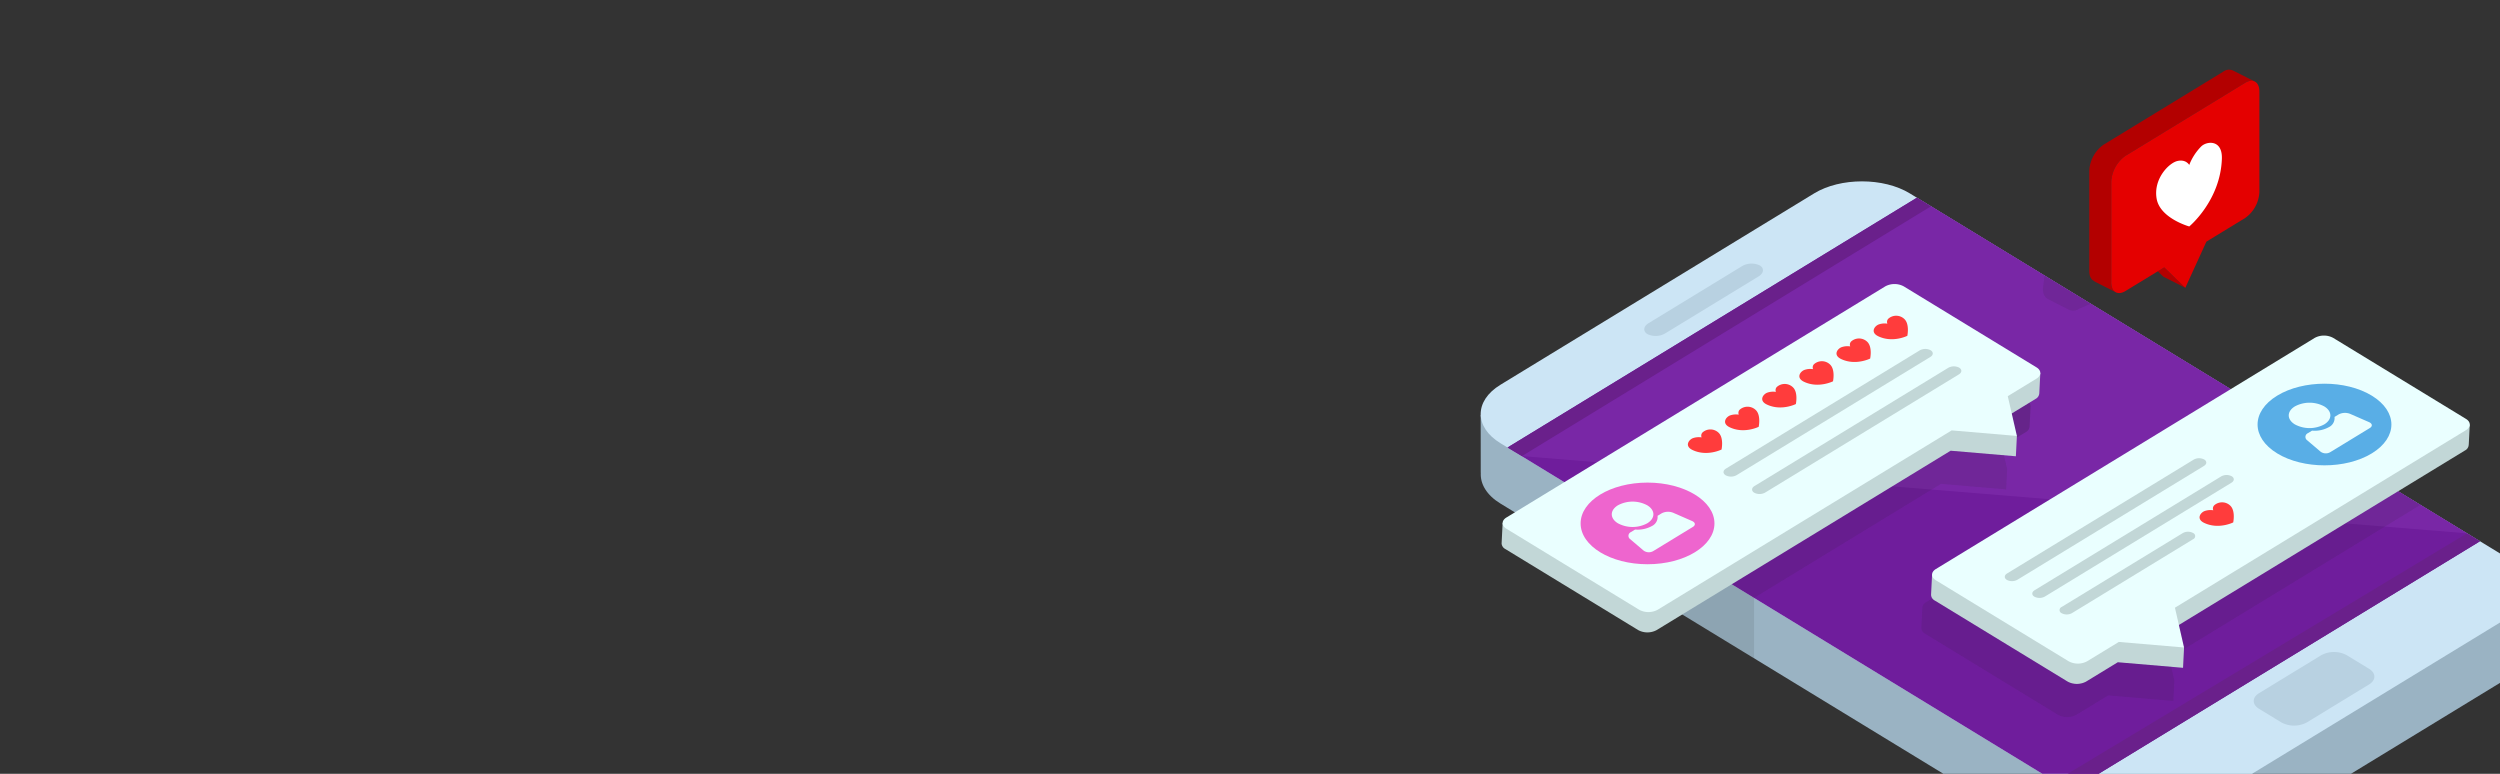 <svg xmlns="http://www.w3.org/2000/svg" xmlns:xlink="http://www.w3.org/1999/xlink" width="882" height="273" viewBox="0 0 882 273"><rect x="0" y="0" width="882" height="273" fill="#333333" stroke="none"/><defs><style>.a{fill:#fff;}.b{clip-path:url(#a);}.c{fill:#9ab3c3;}.d{fill:#cce5f5;}.e{fill:#6f1d9c;}.f{fill:#6a208b;}.g{fill:#b8d1e1;}.h{fill:#7927a6;}.i{fill:#1d1d1b;opacity:0.2;}.j{fill:#c2d7d7;}.k{fill:#eaffff;}.l{fill:#ee65ce;}.m{fill:#ff3c3c;}.n{fill:#59aee6;}.o{fill:#b30000;}.o,.p{fill-rule:evenodd;}.p{fill:#e40000;}.q{opacity:0.5;}</style><clipPath id="a"><rect class="a" width="882" height="273" rx="5" transform="translate(0)"/></clipPath></defs><g class="b"><g transform="translate(522.386 24.578)"><g transform="translate(0 39.407)"><path class="c" d="M77.909,136.257,77.89,115.84l9.716-.857,12.541,2.213,95.371-58.185c9.289-5.67,24.493-5.67,33.783,0L416,172.911l31.546,5.567-.026,19.048-.029,0c.3,3.962-1.985,7.982-6.914,10.991l-110.66,67.509c-9.289,5.67-24.493,5.67-33.783,0l-211.28-128.9c-4.881-2.975-7.169-6.947-6.923-10.868Z" transform="translate(-77.889 -33.461)"/><path class="d" d="M296.139,269.793c9.289,5.67,24.493,5.67,33.783,0l110.66-67.509c9.289-5.67,9.289-14.946,0-20.612L229.3,52.775c-9.289-5.67-24.493-5.67-33.783,0L84.859,120.284c-9.292,5.67-9.292,14.946,0,20.612Z" transform="translate(-77.89 -48.523)"/><path class="e" d="M279.432,259.513l144.473-88.1L225.248,50.211,80.819,138.343Z" transform="translate(-71.352 -44.445)"/><path class="f" d="M290.534,87.671l-144.473,88.1-5.491-3.35L285.959,84.88Z" transform="translate(62.02 39.293)"/><path class="f" d="M225.248,50.211,80.819,138.343l5.125,3.025,144.3-88.111Z" transform="translate(-71.352 -44.445)"/><path class="g" d="M172.011,121.974a9.506,9.506,0,0,0,9.008,0l21.963-13.4c2.476-1.513,2.476-3.986,0-5.5L195.1,98.271a9.531,9.531,0,0,0-9.011,0l-21.959,13.4c-2.479,1.51-2.479,3.986,0,5.5Z" transform="translate(110.458 68.903)"/><path class="g" d="M96.843,81.888a6.711,6.711,0,0,0,6.325-.263l32.916-20.083c1.859-1.134,2.056-2.869.436-3.859a6.722,6.722,0,0,0-6.325.266L97.276,78.032C95.421,79.166,95.223,80.9,96.843,81.888Z" transform="translate(-38.033 -28.013)"/></g><path class="h" d="M82.4,139.214l333.387,27.249L226.7,51.1Z" transform="translate(-67.812 -2.884)"/><path class="i" d="M137.672,83.108l-.029.574,3.171-1.93a2.42,2.42,0,0,0,1.341-1.988l.359-7.172a1.974,1.974,0,0,0-.459-1.2l-6.2,3.781,1.817,7.937Z" transform="translate(51.498 46.117)"/><g transform="translate(7.38)"><g transform="translate(0 75.63)"><path class="j" d="M270.231,85.441l-9.722.294L221.687,62.049a6.878,6.878,0,0,0-6.513,0L99.8,132.437,80.532,138.41l-.359,7.162h0a2.4,2.4,0,0,0,1.341,1.991l46.844,28.58a6.872,6.872,0,0,0,6.51,0l103.727-63.28,23.01,1.96.359-7.172-2.576-2.514-1-4.351L268.531,94.6a2.416,2.416,0,0,0,1.341-1.988Z" transform="translate(-80.173 -54.057)"/><path class="k" d="M268.643,88.529,221.8,59.949a6.878,6.878,0,0,0-6.513,0L81.626,141.495c-1.791,1.09-1.791,2.879,0,3.969l46.844,28.58a6.872,6.872,0,0,0,6.51,0l103.727-63.28,23.01,1.96L258.5,98.686,268.643,92.5C270.433,91.408,270.433,89.618,268.643,88.529Z" transform="translate(-79.926 -59.129)"/><g transform="translate(27.876 70.051)"><ellipse class="l" cx="23.608" cy="14.403" rx="23.608" ry="14.403"/><g transform="translate(10.993 6.707)"><path class="k" d="M94.349,89.247a10.928,10.928,0,0,0,10.382,0c2.867-1.749,2.867-4.583,0-6.332a10.928,10.928,0,0,0-10.382,0C91.482,84.663,91.482,87.5,94.349,89.247Z" transform="translate(-92.199 -81.603)"/><path class="k" d="M94.568,92.262a1.437,1.437,0,0,1,.33-2.449l1.464-.895a10.384,10.384,0,0,0,5.918-1.226,3.548,3.548,0,0,0,2.01-3.61l1.464-.895a4.909,4.909,0,0,1,4.014-.2l6.7,2.927c1.18.519,1.306,1.452.278,2.08l-13.969,8.521a3.112,3.112,0,0,1-3.407-.171Z" transform="translate(-88.138 -79.065)"/></g></g><g transform="translate(65.724 11.187)"><path class="j" d="M105.151,110.409a4.071,4.071,0,0,0,3.859-.051l68.37-41.709c1.083-.663,1.122-1.721.084-2.357a4.087,4.087,0,0,0-3.862.055l-68.367,41.709C104.149,108.718,104.114,109.777,105.151,110.409Z" transform="translate(-91.827 -54.121)"/><path class="j" d="M108.268,112.209a4.071,4.071,0,0,0,3.859-.051L180.5,70.449c1.083-.663,1.122-1.721.084-2.357a4.09,4.09,0,0,0-3.859.051l-68.37,41.712C107.269,110.515,107.23,111.577,108.268,112.209Z" transform="translate(-84.868 -49.774)"/><path class="m" d="M102.419,77.171a6.366,6.366,0,0,1,2.922-.225,1.6,1.6,0,0,1,.372-1.783,4.171,4.171,0,0,1,5.553.085c2.014,1.81,1.109,5.987,1.109,5.987s-5.181,2.6-10.272.147C99.2,79.985,100.842,77.677,102.419,77.171Z" transform="translate(-100.507 -34.033)"/><path class="m" d="M106.473,74.822A6.379,6.379,0,0,1,109.4,74.6a1.6,1.6,0,0,1,.372-1.786,4.175,4.175,0,0,1,5.553.089c2.014,1.807,1.105,5.987,1.105,5.987s-5.178,2.6-10.272.143C103.26,77.637,104.9,75.328,106.473,74.822Z" transform="translate(-91.454 -39.706)"/><path class="m" d="M110.53,72.474a6.355,6.355,0,0,1,2.925-.229,1.6,1.6,0,0,1,.372-1.783,4.174,4.174,0,0,1,5.55.085c2.017,1.81,1.109,5.987,1.109,5.987s-5.181,2.6-10.272.147C107.314,75.288,108.953,72.976,110.53,72.474Z" transform="translate(-82.402 -45.381)"/><path class="m" d="M114.586,70.127a6.341,6.341,0,0,1,2.922-.229,1.6,1.6,0,0,1,.372-1.783,4.171,4.171,0,0,1,5.553.085c2.014,1.81,1.109,5.987,1.109,5.987s-5.181,2.6-10.272.147C111.37,72.937,113.009,70.629,114.586,70.127Z" transform="translate(-73.349 -51.056)"/><path class="m" d="M118.641,67.774a6.379,6.379,0,0,1,2.925-.225,1.6,1.6,0,0,1,.372-1.783,4.171,4.171,0,0,1,5.553.085c2.014,1.807,1.105,5.987,1.105,5.987s-5.178,2.6-10.272.147C115.425,70.588,117.064,68.28,118.641,67.774Z" transform="translate(-64.297 -56.73)"/><path class="m" d="M122.7,65.426a6.34,6.34,0,0,1,2.922-.229,1.6,1.6,0,0,1,.372-1.783,4.179,4.179,0,0,1,5.553.085c2.014,1.81,1.109,5.991,1.109,5.991s-5.181,2.6-10.272.143C119.481,68.24,121.12,65.928,122.7,65.426Z" transform="translate(-55.244 -62.404)"/></g></g><g transform="translate(151.511 93.811)"><path class="j" d="M317.107,90.8l-9.735-.936-1.3.389L268.563,67.372a6.878,6.878,0,0,0-6.513,0L146.019,138.159l-18.611,5.571-.359,7.128.006,0a2.385,2.385,0,0,0,1.335,2.025l46.844,28.577a6.872,6.872,0,0,0,6.51,0l11.19-6.824,23.013,1.96.359-7.172-2.489-2.121-1.086-4.747L315.406,99.92a2.36,2.36,0,0,0,1.328-2.063l.013,0Z" transform="translate(-127.049 -59.38)"/><path class="k" d="M128.5,146.814l133.66-81.543a6.878,6.878,0,0,1,6.513,0l46.844,28.577c1.791,1.093,1.791,2.879,0,3.972L212.843,160.459l3.216,14.041-23.01-1.96-11.193,6.824a6.872,6.872,0,0,1-6.51,0L128.5,150.786C126.712,149.693,126.712,147.907,128.5,146.814Z" transform="translate(-126.802 -64.452)"/><g transform="translate(115.201 16.98)"><path class="n" d="M169.6,94.009c9.218,5.625,24.167,5.625,33.385,0s9.221-14.741,0-20.366-24.167-5.625-33.388,0S160.386,88.387,169.6,94.009Z" transform="translate(-162.691 -69.424)"/><g transform="translate(10.992 6.705)"><path class="k" d="M168.242,79.034a10.928,10.928,0,0,0,10.382,0c2.867-1.749,2.867-4.587,0-6.336a10.928,10.928,0,0,0-10.382,0C165.375,74.447,165.375,77.285,168.242,79.034Z" transform="translate(-166.092 -71.387)"/><path class="k" d="M168.46,82.046a1.439,1.439,0,0,1,.33-2.449l1.467-.895a10.394,10.394,0,0,0,5.915-1.223,3.547,3.547,0,0,0,2.01-3.613l1.464-.891a4.9,4.9,0,0,1,4.014-.2l6.7,2.93c1.18.516,1.306,1.452.278,2.077L176.669,86.3a3.119,3.119,0,0,1-3.407-.171Z" transform="translate(-162.03 -68.849)"/></g></g><g transform="translate(26.013 43.273)"><path class="j" d="M135.824,120.047a3.93,3.93,0,0,0,3.717-.048l65.836-40.165c1.044-.639,1.08-1.66.081-2.268a3.93,3.93,0,0,0-3.717.048L135.9,117.779C134.86,118.417,134.825,119.439,135.824,120.047Z" transform="translate(-135.097 -77.122)"/><path class="j" d="M138.826,121.78a3.93,3.93,0,0,0,3.717-.048l65.836-40.165c1.044-.639,1.08-1.656.081-2.268a3.93,3.93,0,0,0-3.717.048l-65.836,40.165C137.862,120.15,137.827,121.172,138.826,121.78Z" transform="translate(-128.396 -72.936)"/><path class="m" d="M158.27,84.7a6.341,6.341,0,0,1,2.922-.229,1.6,1.6,0,0,1,.372-1.783,4.175,4.175,0,0,1,5.553.085c2.014,1.81,1.109,5.987,1.109,5.987s-5.181,2.6-10.272.147C155.054,87.518,156.693,85.206,158.27,84.7Z" transform="translate(-87.639 -66.11)"/><path class="j" d="M141.808,113.456a3.818,3.818,0,0,0,3.623-.017L188.16,87.372a1.192,1.192,0,0,0,.029-2.21,3.827,3.827,0,0,0-3.623.017l-42.729,26.066A1.192,1.192,0,0,0,141.808,113.456Z" transform="translate(-121.75 -58.782)"/></g></g><g transform="translate(207.334)"><path class="o" d="M153.528,115.433a3.8,3.8,0,0,1-1.461-3.412V76.573a11.907,11.907,0,0,1,5.016-9.184l42.231-25.766a3.4,3.4,0,0,1,3.294-.417l.039-.061-7.537-3.812,0,0a3.362,3.362,0,0,0-3.536.365L149.34,63.468a11.909,11.909,0,0,0-5.02,9.181V108.1c0,1.855.721,3.026,1.8,3.494l0,.092Z" transform="translate(-144.32 -36.985)"/><path class="o" d="M147.181,59.959l.339.174.1-.079C147.482,60,147.307,60.034,147.181,59.959Z" transform="translate(-137.934 18.506)"/><path class="o" d="M151.8,58.792l1.961,1.9,7.746,3.922-7.437-7.206Z" transform="translate(-127.625 12.344)"/><path class="p" d="M193.965,38.851,151.733,64.617a11.907,11.907,0,0,0-5.016,9.184v35.448c0,3.368,2.256,4.744,5.016,3.06l13.679-8.344,7.437,7.206,7.437-16.281,13.679-8.347a11.9,11.9,0,0,0,5.02-9.181V41.912C198.984,38.544,196.725,37.168,193.965,38.851Z" transform="translate(-138.97 -34.213)"/><path class="a" d="M159.129,50.957c3.038-.7,4.166,1.4,4.166,1.4a19.123,19.123,0,0,1,4.17-6.482c1.946-1.981,7.583-2.606,7.343,4.324C174.3,64.977,163.3,74.055,163.3,74.055s-10.307-2.862-11.51-9.812S156.091,51.654,159.129,50.957Z" transform="translate(-128.032 -18.736)"/></g><g class="q" transform="translate(63.726 72.632)"><path class="i" d="M141.058,66.537v.034l7.4,3.74a.825.825,0,0,0,.094.048l.294.15.026-.02a3.557,3.557,0,0,0,3.151-.523l4.1-1.756L139.8,58.251l-.543,4.734C139.261,64.85,139.969,66.076,141.058,66.537Z" transform="translate(-12.005 -58.251)"/><g transform="translate(0 61.804)"><path class="i" d="M195.3,114.138l-11.19,6.824a6.872,6.872,0,0,1-6.51,0L130.756,92.386a3.148,3.148,0,0,1-.879-.786l-2.188,1.335a2.416,2.416,0,0,0-1.341,1.988h0l-.359,7.128H126a2.386,2.386,0,0,0,1.335,2.029l46.844,28.577a6.878,6.878,0,0,0,6.513,0l11.19-6.827,23.01,1.964.359-7.176-1.118-4.877Z" transform="translate(-41.63 -39.504)"/><path class="i" d="M231.432,80.535,213.976,91.185l-1.118.682L154.1,127.713l1.818,7.937-.029.575,65.957-40.239L226.741,93,239.3,85.338Z" transform="translate(21.122 -66.229)"/><path class="i" d="M213.411,77.951l-18.827-1.6-20.6,12.569-55.06,33.591-1.577.962h0L99.889,134.118l25.327,15.451v-21.3h0l62.648-38.221,3.295-2.01L214.169,90l.359-7.172h0Z" transform="translate(-99.889 -76.347)"/></g></g></g></g></g></svg>